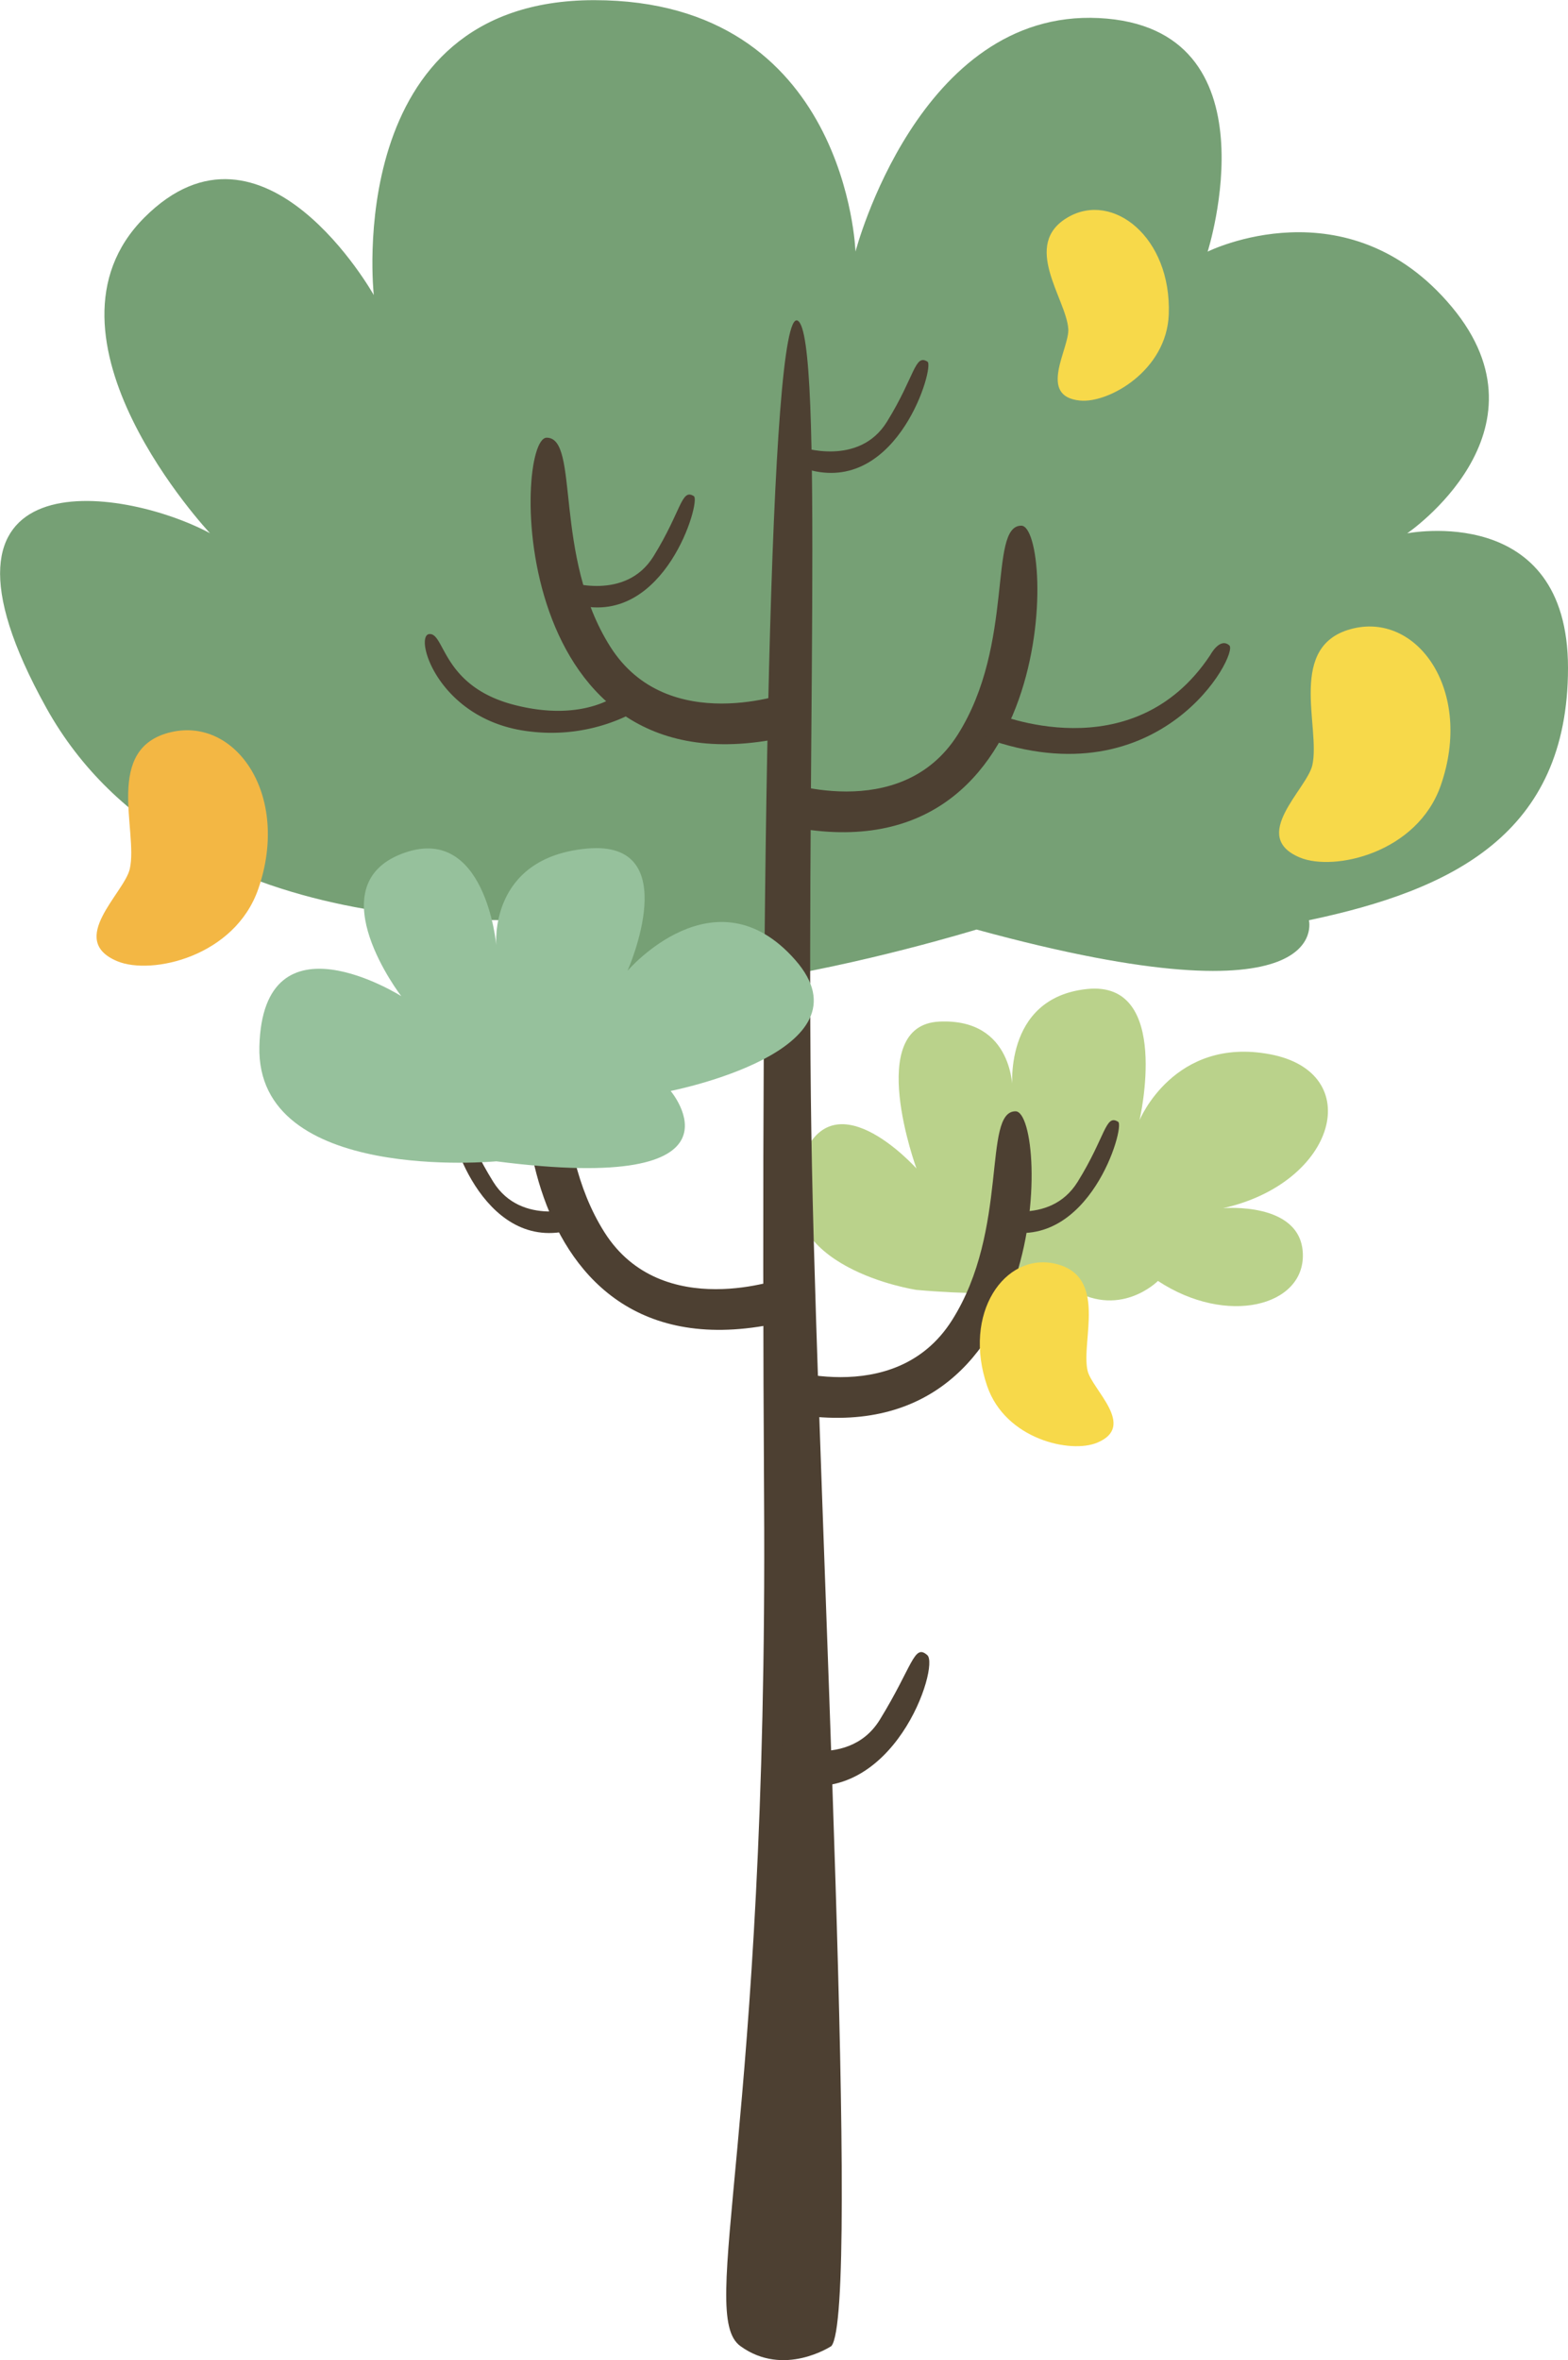 <svg id="ต้นไม้4" xmlns="http://www.w3.org/2000/svg" viewBox="0 0 400.41 602.57"><defs><style>.cls-1{fill:#bad28b;}.cls-2{fill:#76a075;}.cls-3{fill:#4d4032;}.cls-4{fill:#f05937;}.cls-5{fill:#96c19c;}.cls-6{fill:#f3b744;}.cls-7{fill:#f7d94a;}</style></defs><title>10</title><path class="cls-1" d="M131.84,455s-37.29-5.56-30-31,30,0,30,0-13.4-36.57,5.8-37.5,18.74,17.68,18.74,17.68-2.78-23.7,19-26,13.42,33.5,13.42,33.5,8.8-21.47,33.34-16.84,17.13,32.76-12,39.3c0,0,19.91-1.8,20.37,11.63s-19.44,18.51-37,6.94c0,0-10.06,10.19-23.08,1.39C170.33,454.09,158.23,457.33,131.84,455Z" transform="translate(102.19 -125.67)"/><path class="cls-2" d="M40.31,359.91s-95,10.76-130.7-53.56,19-56.72,41.82-44.55c0,0-47.15-50.19-16.73-80.61S-6.74,201-6.74,201s-8.37-75.29,56.28-75.29,66.73,64.2,66.73,64.2,16.11-61.91,62.14-59.63,27.79,59.63,27.79,59.63,35.74-17.81,62.36,14.13-11.41,57.8-11.41,57.8,41.07-8.12,41.07,34.35-29.66,56.74-66.16,64.43c0,0,6.84,27.46-84.89,2.37C147.17,363,29.23,399.23,40.31,359.91Z" transform="translate(102.19 -125.67)"/><path class="cls-3" d="M110.11,724.65s-12.13,8.08-23.24,0,7.07-55.18,6.06-215.86,1.52-304.46,8.53-301.28,1.78,121.46,3.69,215.78S117.62,715.89,110.11,724.65Z" transform="translate(102.19 -125.67)"/><path class="cls-3" d="M98,451.91s-31.12,11.6-45.82-11.6S44.46,386.94,36,386.94,25.55,480.05,98,463.15Z" transform="translate(102.19 -125.67)"/><path class="cls-3" d="M95.07,474.37s31.13,11.6,45.83-11.6,7.73-53.37,16.24-53.37,10.4,93.11-62.07,76.21Z" transform="translate(102.19 -125.67)"/><path class="cls-3" d="M98,309.59" transform="translate(102.19 -125.67)"/><path class="cls-3" d="M99.48,302.39S68.36,314,53.66,290.79s-7.73-53.37-16.24-53.37S27,330.53,99.48,313.63Z" transform="translate(102.19 -125.67)"/><path class="cls-3" d="M96.54,324.85s31.13,11.6,45.83-11.6,7.73-53.37,16.24-53.37S169,353,96.54,336.09Z" transform="translate(102.19 -125.67)"/><path class="cls-4" d="M99.48,160.07" transform="translate(102.19 -125.67)"/><path class="cls-3" d="M102.2,239.76s14.92,5.22,22.11-6.42,7.08-17.41,10.35-15.33c1.85,1.18-7.33,33.13-29.52,27.8" transform="translate(102.19 -125.67)"/><path class="cls-3" d="M42.59,274.11s14.92,5.21,22.11-6.42S71.78,250.27,75,252.35c1.86,1.19-7.33,33.14-29.52,27.81" transform="translate(102.19 -125.67)"/><path class="cls-3" d="M150.89,433.83S165.81,439,173,427.41s7.08-17.41,10.34-15.33c1.86,1.18-7.32,33.13-29.52,27.8" transform="translate(102.19 -125.67)"/><path class="cls-3" d="M95.07,570.44s19,8,27.43-5.73,8.71-19.49,12.11-16.46c3.21,2.84-8.62,39-34.73,32.71" transform="translate(102.19 -125.67)"/><path class="cls-3" d="M56.41,302.41s-8.84,8-27.31,3.22S11.44,287.16,7.42,287.56s2.31,22.31,25.89,24.89a45.17,45.17,0,0,0,30.05-7.05" transform="translate(102.19 -125.67)"/><path class="cls-3" d="M151.56,307.64S187,323,206.9,292.86c0,0,2.42-4.56,4.84-2.41s-17.42,39.81-62.29,23.71Z" transform="translate(102.19 -125.67)"/><path class="cls-3" d="M45.88,433.83S31,439,23.77,427.41,16.69,410,13.43,412.08c-1.86,1.18,7.33,33.13,29.52,27.8" transform="translate(102.19 -125.67)"/><path class="cls-5" d="M24.55,422.17s-61.43,5.81-60.5-29.35S.28,380,.28,380s-21.47-27.92,0-36.3S24.55,367,24.55,367s-2.08-22.37,23.16-24.68,10.35,31.2,10.35,31.2,22.32-26.06,42.8-2.79S69.07,404.2,69.07,404.2,91.57,430.83,24.55,422.17Z" transform="translate(102.19 -125.67)"/><path class="cls-6" d="M-36.22,352.59c-6,17.36-27.26,22.12-36,18.5-13-5.41,1.77-17.4,3.17-23.57,2.21-9.7-6.78-30.9,10.55-34.93C-41.91,308.73-28,328.75-36.22,352.59Z" transform="translate(102.19 -125.67)"/><path class="cls-7" d="M265.76,326.11c-6,17.36-27.26,22.12-36,18.5-13-5.41,1.76-17.4,3.17-23.57,2.2-9.71-6.78-30.9,10.54-34.94C260.06,282.25,274,302.27,265.76,326.11Z" transform="translate(102.19 -125.67)"/><path class="cls-7" d="M149.91,479.59C154.59,493.15,171.2,496.86,178,494c10.18-4.22-1.38-13.58-2.47-18.4-1.72-7.58,5.29-24.13-8.23-27.28C154.36,445.35,143.5,461,149.91,479.59Z" transform="translate(102.19 -125.67)"/><path class="cls-7" d="M196.27,205.94c-.52,14.33-15.33,22.72-22.66,22-11-1.07-2.64-13.4-3-18.32-.56-7.75-12.09-21.54-.07-28.49C182,174.48,197,186.26,196.27,205.94Z" transform="translate(102.19 -125.67)"/></svg>